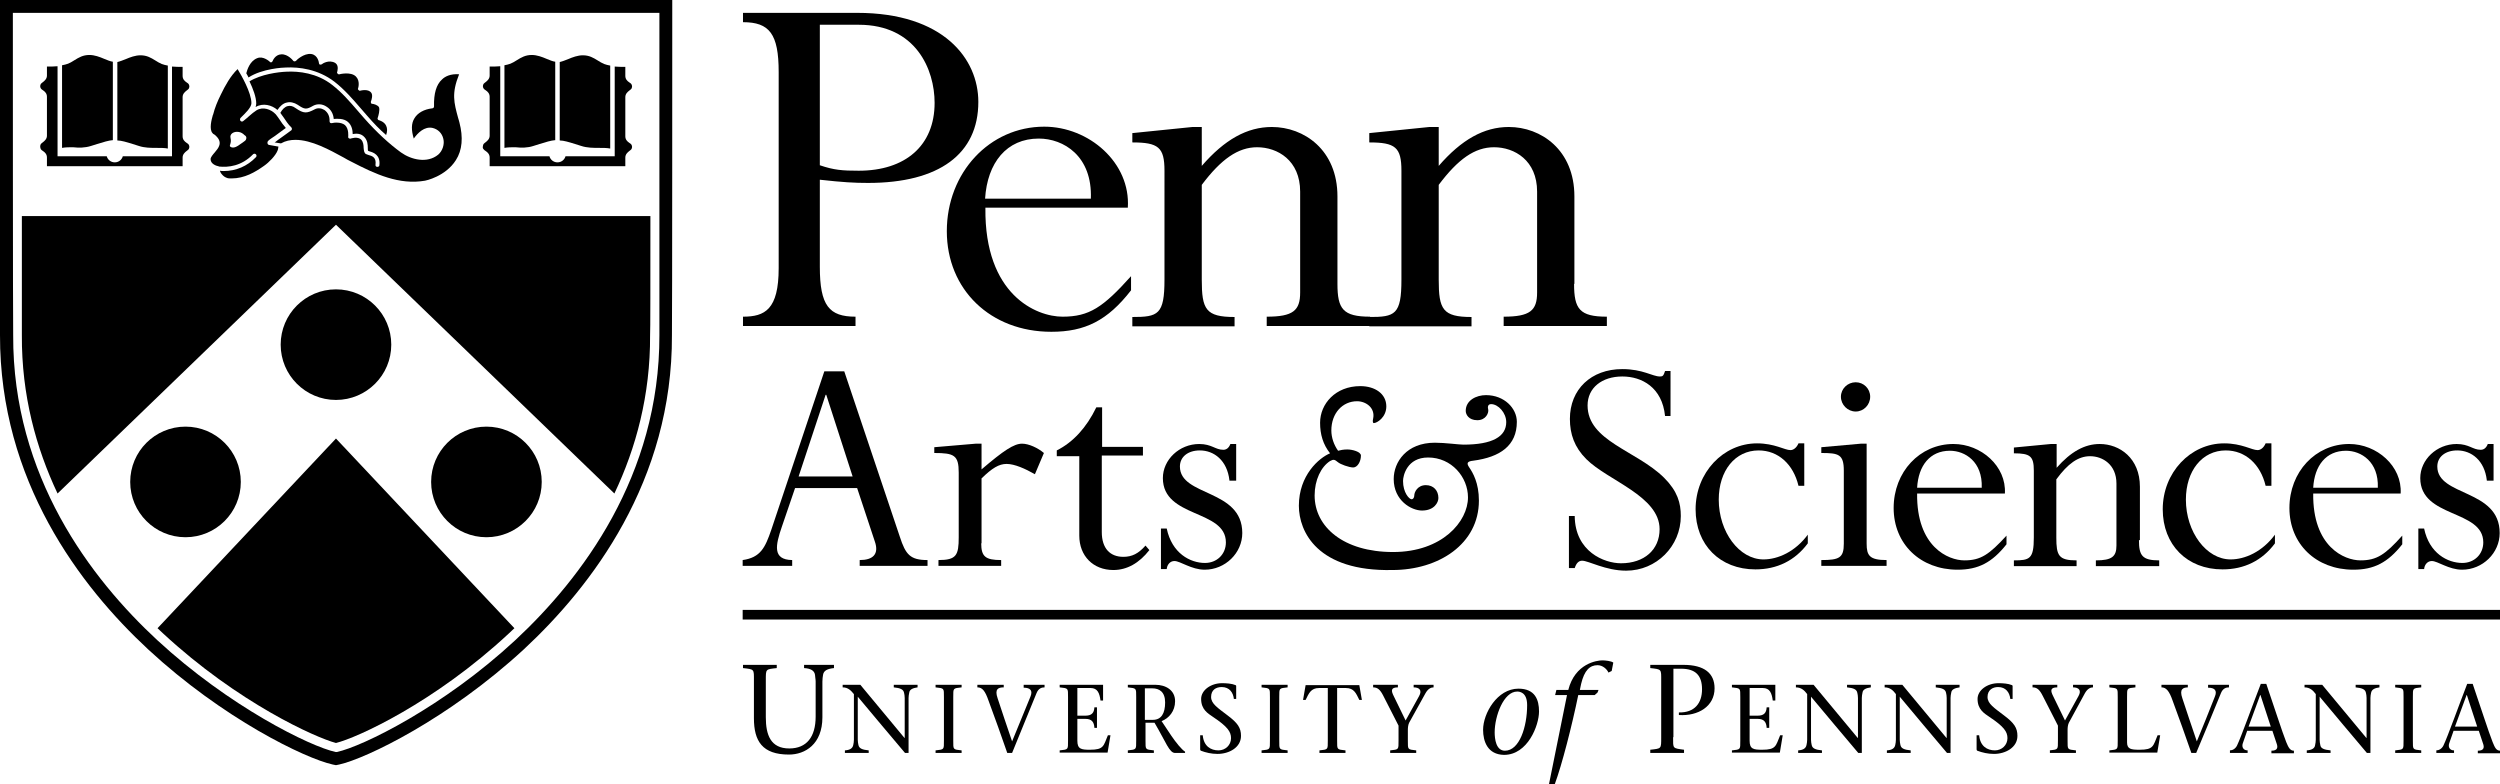 <svg version="1.1" xmlns="http://www.w3.org/2000/svg" xmlns:xlink="http://www.w3.org/1999/xlink" x="0px" y="0px"
	viewBox="0 0 777.6 244" style="enable-background:new 0 0 777.6 244;" xml:space="preserve">
	<style type="text/css">
		.st0 {
			fill: currentColor;
		}
	</style>
	<g id="Layer_2">
	</g>
	<g id="PennAS_x5F_Option1">
		<g>
			<g>
				<path class="st0" d="M65.5,49.5c0,1.5,1.8,2.1,2.4,2.2c0.1,0,0.1,0,0.2,0.1c2.9,0.3,7-0.1,10.6-3.8c0.2-0.2,0.6-0.3,0.9,0
				c0.2,0.2,0.3,0.6,0,0.9c-2.7,2.8-6.2,4.3-10,4.3c-0.4,0-0.8,0-1.2-0.1c0,0.1,0.1,0.2,0.1,0.3c0.1,0.3,0.3,0.6,0.5,0.8
				c0.4,0.5,0.9,0.9,1.5,1.1c0.4,0.2,0.9,0.2,1.5,0.2c4.1,0,7.4-2,10.1-3.9c1.6-1.1,3.6-3.2,4.2-4.7c0.2-0.4,0.2-0.8,0.3-1.3
				l-2.8-0.5c0,0-0.1,0-0.1,0c-0.3-0.1-0.5-0.3-0.5-0.6c-0.1-0.6,0.4-0.9,1.4-1.6c0.3-0.2,0.6-0.4,0.9-0.6c1.5-1.1,2.7-2,3.4-2.5
				c-0.8-0.9-1.5-1.9-2-2.7c-0.4-0.6-0.8-1.1-1.1-1.5c0,0,0,0-0.1-0.1c-1.4-1.5-3.9-2.4-5.9-1.2c-0.8,0.5-1.5,1.1-2.3,1.8
				c-0.6,0.5-1.2,1.1-1.9,1.6c-0.3,0.2-0.6,0.1-0.8-0.1c-0.2-0.3-0.2-0.6,0-0.9c0.1-0.1,0.2-0.2,0.3-0.3c0.9-0.9,3.1-2.9,3.1-4.3
				c0-3.3-3.2-8.8-4.3-10.6c-2.2,2.1-3.9,5.2-5.2,7.9c-1.1,2.2-1.9,4.2-2.4,6.2l-0.1,0.2c-0.4,1.4-1.2,4.4-0.1,5.6
				c0.1,0.2,0.3,0.3,0.5,0.4c0.2,0.1,0.4,0.3,0.6,0.5c2.2,2.1,0.7,3.8-0.4,5.1C66.2,48.1,65.5,48.9,65.5,49.5z M71.7,42.9
				c-0.3-1.3,1-1.9,2-1.9c0.7,0,1.4,0.2,2,0.7c0.2,0.2,0.4,0.4,0.6,0.5c0.5,0.4,0.4,1.2-0.1,1.6c-0.5,0.4-1.1,0.8-1.4,1
				c-0.8,0.6-2.2,1.6-3.2,0.8C71.2,45.2,72.1,44.6,71.7,42.9z"></path>
				<path class="st0" d="M41.3,44.8c0.6,0.2,1.2,0.4,1.9,0.6C45,46,46.9,46,48.8,46c1.2,0,2.4,0,3.4,0.2V20.4
				c-0.7-0.1-1.3-0.3-1.9-0.5c-0.7-0.3-1.4-0.7-2-1.1c-1.3-0.8-2.6-1.6-4.6-1.6c-1.6,0-3.2,0.6-4.6,1.2c-1,0.4-1.8,0.7-2.6,0.9v24.4
				c0,0,0.1,0,0.1,0C37.7,43.7,39.4,44.2,41.3,44.8z"></path>
				<path class="st0" d="M88.9,21c4.1-0.2,10,0.5,15.1,4.4c3.1,2.4,5.7,5.4,8.2,8.3c0.7,0.8,1.3,1.5,2,2.3c2,2.3,3.9,4.3,5.9,6
				c0.4-1.1,0.4-2.1,0-2.9c-0.6-1.3-2.2-1.7-2.2-1.7c-0.2,0-0.3-0.1-0.4-0.3c-0.1-0.1-0.1-0.3,0-0.5c0.2-0.6,0.7-2.3,0.4-3.2
				c-0.3-0.7-1.7-1.1-2.1-1.1c-0.2,0-0.4-0.1-0.4-0.3c-0.1-0.2-0.1-0.4,0-0.5c0.2-0.5,0.6-1.9,0.1-2.6c-0.9-1.4-3.4-0.7-3.4-0.7
				c-0.2,0.1-0.4,0-0.6-0.2c-0.2-0.2-0.2-0.4-0.1-0.6c0,0,0.7-2.2-0.7-3.6c-1.6-1.6-5.1-0.7-5.1-0.7c-0.2,0.1-0.4,0-0.6-0.2
				c-0.2-0.2-0.2-0.4-0.1-0.6c0-0.1,0.6-1.9-0.6-2.7c-2-1.2-4.2,0.3-4.2,0.4c-0.2,0.1-0.4,0.1-0.6,0.1c-0.2-0.1-0.3-0.3-0.3-0.5
				c0-0.1-0.3-2.5-2.4-2.8c-2.3-0.3-4.7,2-4.7,2.1c-0.1,0.1-0.3,0.2-0.5,0.2c-0.2,0-0.3-0.1-0.4-0.2c0,0-1.6-2.1-3.7-2
				c-2,0.1-2.7,2.1-2.7,2.1c-0.1,0.2-0.2,0.3-0.4,0.4c-0.2,0-0.4,0-0.5-0.2c0,0-2-1.9-3.9-1.1c-2.3,0.9-3.1,3.6-3.4,4.7
				c0.2,0.4,0.5,0.8,0.7,1.3C81.6,21.3,88.2,21,88.9,21z"></path>
				<path class="st0" d="M136.3,48.1c-3.4,2.8-8.4,1.6-11.6-0.7c-3.7-2.7-7.5-6.2-11.4-10.6c-0.7-0.8-1.4-1.6-2-2.3
				c-2.5-2.9-5-5.8-8-8.1c-4.7-3.7-10.4-4.3-14.2-4.1c-2.6,0.1-7.9,0.8-11.5,3c1.1,2.3,2.1,4.9,2.1,6.9c0,0.4-0.1,0.7-0.2,1.1
				c2.3-1.4,5.1-0.6,6.8,0.9c0.8-1.2,1.8-2.1,2.9-2.3c1.1-0.3,2.3,0,3.4,0.7c2.2,1.5,2.7,1.5,4.8,0.3c1.3-0.7,2.9-0.6,4.2,0.3
				c1.3,0.8,2.1,2.2,2.2,3.8c1.1-0.1,3.1-0.2,4.4,0.9c1.3,1.1,1.5,2.8,1.5,3.8c1-0.2,2.6-0.3,3.7,1c0.9,1,1,2.3,1,3.3
				c0,0.3,0,0.8,0.1,0.9c0.1,0.1,0.3,0.1,0.5,0.2c1.1,0.3,3.4,1.1,3,4.3c0,0.3-0.3,0.5-0.6,0.5c0,0,0,0-0.1,0
				c-0.3,0-0.6-0.3-0.5-0.7c0.3-2.3-1.1-2.7-2.2-3c-0.3-0.1-0.6-0.2-0.8-0.3c-0.6-0.4-0.6-1.1-0.7-1.9c0-0.8-0.1-1.8-0.7-2.5
				c-1.1-1.2-3.3-0.4-3.3-0.4c-0.2,0.1-0.4,0-0.6-0.1c-0.2-0.1-0.2-0.3-0.2-0.5c0,0,0.3-2.4-1-3.6c-1.2-1-3.4-0.8-4.1-0.6
				c-0.2,0-0.4,0-0.5-0.1c-0.1-0.1-0.2-0.3-0.2-0.5c0.1-1.5-0.5-2.7-1.6-3.5c-1-0.6-2.1-0.7-3-0.2c-2.5,1.3-3.4,1.4-6-0.4
				c-0.8-0.6-1.6-0.8-2.4-0.6c-0.9,0.2-1.7,1-2.3,2.1c0.3,0.4,0.6,0.9,1,1.4c0.7,1,1.4,2.2,2.4,3.1c0.1,0.1,0.2,0.3,0.2,0.5
				c0,0.2-0.1,0.4-0.3,0.5c0,0-1.6,1.2-4,2.9c-0.3,0.2-0.6,0.5-0.9,0.7c-0.1,0-0.1,0.1-0.2,0.1l2,0.3c1.4-0.8,2.9-1.1,4.5-1.1
				c5,0,10.6,3.1,15,5.5c0.8,0.5,1.6,0.9,2.4,1.3c7.5,3.9,14.9,7.3,22.9,5.9c0.1,0,6.4-1.3,9.6-6.4c2-3.1,2.3-7.1,1.1-11.7
				c-0.1-0.5-0.3-1-0.4-1.4c-1.3-4.8-2.1-7.6,0.3-13.6c-2.7-0.2-4.4,0.7-5.3,1.6c-1.8,1.6-2.6,4.4-2.5,8.4c0,0.3-0.2,0.6-0.6,0.6
				c-2.5,0.3-4.5,1.4-5.5,3.1c-1,1.6-1,3.7-0.2,6.3c1.2-1.7,3.3-3.9,5.9-3.3c1.6,0.4,2.9,1.6,3.3,3.4
				C138.3,44.8,137.7,46.9,136.3,48.1z"></path>
				<path class="st0" d="M165.9,45.4c0.6-0.2,1.3-0.4,1.9-0.6c1.9-0.6,3.6-1.1,4.8-1.2c0,0,0.1,0,0.1,0V19.2
				c-0.8-0.1-1.7-0.5-2.7-0.9c-1.4-0.6-3-1.2-4.6-1.2c-2,0-3.3,0.8-4.6,1.6c-0.6,0.4-1.3,0.8-2,1.1c-0.6,0.2-1.2,0.4-1.9,0.5v25.7
				c1.1-0.2,2.2-0.2,3.4-0.2C162.2,46,164.1,46,165.9,45.4z"></path>
				<path class="st0"
					d="M150.4,46.4c0.1,0.2,0.4,0.4,0.7,0.6c0.6,0.4,1.2,1,1.2,2v2.7h21.1h0h21.1V49c0-1,0.7-1.6,1.2-2
				c0.3-0.2,0.5-0.4,0.7-0.6c0.1-0.2,0.2-0.5,0.2-0.7l0,0l0,0c0-0.3-0.1-0.5-0.2-0.7c-0.1-0.2-0.4-0.4-0.7-0.6c-0.6-0.4-1.2-1-1.2-2
				V30.2c0-1,0.7-1.6,1.2-2c0.3-0.2,0.5-0.4,0.7-0.6c0.1-0.2,0.2-0.5,0.2-0.7l0,0l0,0c0-0.3-0.1-0.5-0.2-0.7
				c-0.1-0.2-0.4-0.4-0.7-0.6c-0.6-0.4-1.2-1-1.2-2v-2.8c0,0-0.1,0-0.1,0c-1.1,0-2.2,0-3.2-0.1v27.9h0h-15.3
				c-0.3,1.1-1.3,1.9-2.5,1.9s-2.2-0.8-2.5-1.9h-15.3V20.6c-1,0.1-2.1,0.1-3.2,0.1c0,0-0.1,0-0.1,0v2.8c0,1-0.7,1.6-1.2,2
				c-0.3,0.2-0.5,0.4-0.7,0.6c-0.1,0.2-0.2,0.5-0.2,0.7l0,0l0,0c0,0.3,0.1,0.5,0.2,0.7c0.1,0.2,0.4,0.4,0.7,0.6c0.6,0.4,1.2,1,1.2,2
				v12.1c0,1-0.7,1.6-1.2,2c-0.3,0.2-0.5,0.4-0.7,0.6c-0.1,0.2-0.2,0.5-0.2,0.7l0,0l0,0C150.1,45.9,150.2,46.2,150.4,46.4z"></path>
				<path class="st0" d="M28.3,45.4c0.6-0.2,1.3-0.4,1.9-0.6c1.9-0.6,3.6-1.1,4.8-1.2c0,0,0.1,0,0.1,0V19.2c-0.8-0.1-1.7-0.5-2.7-0.9
				c-1.4-0.6-3-1.2-4.6-1.2c-2,0-3.3,0.8-4.6,1.6c-0.6,0.4-1.3,0.8-2,1.1c-0.6,0.2-1.2,0.4-1.9,0.5v25.7c1.1-0.2,2.2-0.2,3.4-0.2
				C24.5,46,26.4,46,28.3,45.4z"></path>
				<path class="st0" d="M178.9,44.8c0.6,0.2,1.2,0.4,1.9,0.6c1.8,0.6,3.8,0.6,5.6,0.6c1.2,0,2.4,0,3.4,0.2V20.4
				c-0.7-0.1-1.3-0.3-1.9-0.5c-0.7-0.3-1.4-0.7-2-1.1c-1.3-0.8-2.6-1.6-4.6-1.6c-1.6,0-3.2,0.6-4.6,1.2c-1,0.4-1.8,0.7-2.6,0.9v24.4
				c0,0,0.1,0,0.1,0C175.3,43.7,177,44.2,178.9,44.8z"></path>
				<circle class="st0" cx="104.5" cy="107.2" r="17.2"></circle>
				<path class="st0" d="M12.7,46.4c0.1,0.2,0.4,0.4,0.7,0.6c0.6,0.4,1.2,1,1.2,2v2.7h21.1h0h21.1V49c0-1,0.7-1.6,1.2-2
				c0.3-0.2,0.5-0.4,0.7-0.6c0.1-0.2,0.2-0.5,0.2-0.7l0,0l0,0c0-0.3-0.1-0.5-0.2-0.7c-0.1-0.2-0.4-0.4-0.7-0.6c-0.6-0.4-1.2-1-1.2-2
				V30.2c0-1,0.7-1.6,1.2-2c0.3-0.2,0.5-0.4,0.7-0.6c0.1-0.2,0.2-0.5,0.2-0.7l0,0l0,0c0-0.3-0.1-0.5-0.2-0.7
				c-0.1-0.2-0.4-0.4-0.7-0.6c-0.6-0.4-1.2-1-1.2-2v-2.8c0,0-0.1,0-0.1,0c-1.1,0-2.2,0-3.2-0.1v27.9h0H38.2
				c-0.3,1.1-1.3,1.9-2.5,1.9c-1.2,0-2.2-0.8-2.5-1.9H17.9V20.6c-1,0.1-2.1,0.1-3.2,0.1c0,0-0.1,0-0.1,0v2.8c0,1-0.7,1.6-1.2,2
				c-0.3,0.2-0.5,0.4-0.7,0.6c-0.1,0.2-0.2,0.5-0.2,0.7l0,0l0,0c0,0.3,0.1,0.5,0.2,0.7c0.1,0.2,0.4,0.4,0.7,0.6c0.6,0.4,1.2,1,1.2,2
				v12.1c0,1-0.7,1.6-1.2,2c-0.3,0.2-0.5,0.4-0.7,0.6c-0.1,0.2-0.2,0.5-0.2,0.7l0,0l0,0C12.5,45.9,12.6,46.2,12.7,46.4z">
				</path>
				<path class="st0" d="M202.3,67.2H6.8c0,19.6,0,36.5,0,37.1c-0.1,18.6,4.4,35,11.1,49.2l86.6-83.6l86.6,83.6
				c6.7-14.1,11.2-30.6,11.1-49.2C202.3,103.7,202.3,86.8,202.3,67.2z"></path>
				<path class="st0" d="M209.1,0H0c0,0,0,103.7,0,104.2c-0.1,45.4,25,78.2,46.1,97.8c23.2,21.5,48.8,33.9,57.4,35.8l1,0.2l1-0.2
				c8.5-1.9,34.1-14.3,57.4-35.8c21.1-19.6,46.3-52.4,46.1-97.8C209.1,102.9,209.1,0,209.1,0z M205.1,104.2
				c0.1,43.9-24.3,75.8-44.8,94.9c-22.4,20.8-47.6,33.1-55.5,34.8l-0.2,0l-0.2,0c-7.9-1.7-33.1-14.1-55.5-34.8
				c-20.5-19-45-50.9-44.8-94.9C4,102.9,4,4,4,4h201.1C205.1,4,205.1,102.9,205.1,104.2z"></path>
				<circle class="st0" cx="151.3" cy="149.9" r="17.2"></circle>
				<circle class="st0" cx="57.7" cy="149.9" r="17.2"></circle>
				<path class="st0" d="M49,195.4c0.6,0.5,1.1,1.1,1.7,1.6c23.3,21.6,47.4,32.4,53.8,34.1c6.5-1.6,30.6-12.5,53.8-34.1
				c0.6-0.5,1.1-1.1,1.7-1.6l-55.5-59L49,195.4z"></path>
			</g>
			<g>
				<g>
					<g>
						<path class="st0" d="M238.2,223.1c0,5.5,1.5,9.7,7.3,9.7c5.4,0,8.2-3.6,8.2-9.9V212c0-0.8-0.2-1.5-0.2-2.1
						c-0.2-1.4-1.5-2-3.4-2.1v-1h9.3v1c-1.9,0.2-3.2,0.7-3.4,2.1c-0.1,0.6-0.2,1.3-0.2,2.1v11.1c0,8.4-5.4,11.6-10.4,11.6
						c-8.3,0-10.9-4.2-10.9-11.3v-11.7c0-3.6,0.2-3.5-3.4-3.9v-1h10.5v1c-3.5,0.4-3.4,0.2-3.4,3.9V223.1L238.2,223.1z">
						</path>
						<path class="st0" d="M281.5,234.2c-4.8-5.7-9.8-11.6-14.7-17.5v13.4c0,0.6,0.1,1.1,0.2,1.6c0.2,1.1,1.2,1.5,3.2,1.7v0.8h-7.4
						v-0.8c1.5-0.1,2.4-0.6,2.6-1.7c0.1-0.5,0.2-1,0.2-1.6v-14.2c-0.9-1.1-1.8-2.1-3.5-2.1V213h5.5c4.5,5.5,9.2,11,13.7,16.5h0.1
						v-12.4c0-0.6-0.1-1.2-0.2-1.6c-0.2-1.1-1.2-1.5-3.2-1.7V213h7.4v0.8c-1.4,0.2-2.5,0.6-2.6,1.7c-0.1,0.5-0.2,1-0.2,1.6v17.1
						H281.5L281.5,234.2z"></path>
						<path class="st0" d="M296.5,230.4c0,2.8-0.1,2.7,2.6,3v0.8h-8.1v-0.8c2.7-0.3,2.6-0.2,2.6-3v-13.6c0-2.8,0.1-2.7-2.6-3V213h8.1
						v0.8c-2.7,0.3-2.6,0.2-2.6,3V230.4L296.5,230.4z"></path>
						<path class="st0" d="M312.2,213.8c-1.7,0-2.9,0.5-1.9,3.4c1.2,3.6,2.9,8.8,4.5,13.4c1.9-4.6,3.8-9.3,5.7-13.9
						c0.8-1.9,0-2.8-2.1-2.8V213h6.5v0.8c-0.9,0-1.9,0.3-2.5,1.8c-2.5,6.2-5.1,12.4-7.6,18.6h-1.5c-1.8-5.2-3.9-11.1-5.8-16.2
						c-1.1-3.2-2-4.2-3.5-4.2V213h8.2V213.8L312.2,213.8z"></path>
						<path class="st0" d="M329.6,233.4c2.7-0.3,2.6-0.2,2.6-3v-13.6c0-2.8,0.1-2.7-2.6-3V213h13.5v4.9h-0.8
						c-0.3-2.3-0.9-3.9-3.1-3.9h-4.1v8.6h2.5c1.9,0,2.7-0.8,2.8-2.6h0.8v6.4h-0.8c-0.1-1.8-0.8-2.8-2.8-2.8h-2.5v6.8
						c0,2.6,1.2,2.8,3.9,2.8c4.4,0,4.2-1.2,5.6-4.5h0.8l-0.9,5.4h-14.9V233.4L329.6,233.4z"></path>
						<path class="st0" d="M350.6,213h8.8c3.1,0,6.1,1.6,6.1,5.1c0,3.1-1.9,5.3-4.2,6.2l3,4.5c1.5,2.2,3.2,4.3,4.3,5v0.4h-3.1
						c-1.8,0-2.8-3.3-6.4-9.4h-2.8v5.6c0,2.8-0.1,2.7,2.6,3v0.8h-8.1v-0.8c2.7-0.3,2.6-0.2,2.6-3v-13.6c0-2.8,0.1-2.7-2.6-3V213
						L350.6,213z M356.1,223.9h2.5c2.6,0,3.8-2,3.8-5.4c0-3.3-1.8-4.4-4-4.4h-2.3V223.9L356.1,223.9z"></path>
						<path class="st0" d="M383.8,217.5c-0.2-2.1-1.4-3.8-3.8-3.8c-1.8,0-3.3,0.9-3.3,3.1c0,2.1,2.1,3.4,5.1,5.7
						c3.2,2.4,4.2,3.9,4.2,6.4c0,3.6-3.7,5.6-7.3,5.6c-1.9,0-3.6-0.4-5.2-1c-0.1-0.1-0.2-0.2-0.2-0.4v-4.4h0.8
						c0.3,3.4,2.5,4.7,4.9,4.7c2.1,0,3.9-1.6,3.9-3.8c0-2-1.1-3.6-5.6-6.6c-1.6-1.1-3.7-2.3-3.7-5.6c0-2.7,3-4.9,6.5-4.9
						c1.3,0,3,0.1,4.2,0.6c0.2,0.1,0.2,0.2,0.2,0.3v4H383.8L383.8,217.5z"></path>
						<path class="st0" d="M397.9,230.4c0,2.8-0.1,2.7,2.6,3v0.8h-8.1v-0.8c2.7-0.3,2.6-0.2,2.6-3v-13.6c0-2.8,0.1-2.7-2.6-3V213h8.1
						v0.8c-2.7,0.3-2.6,0.2-2.6,3V230.4L397.9,230.4z"></path>
						<path class="st0" d="M415.9,230.4c0,2.8-0.1,2.7,2.6,3v0.8h-8.1v-0.8c2.7-0.3,2.6-0.2,2.6-3V214h-2.7c-2.6,0-3.2,1.7-4.2,3.7
						h-0.8l0.8-4.6h16.7l0.8,4.6h-0.8c-1-2-1.6-3.7-4.2-3.7h-2.7V230.4L415.9,230.4z"></path>
						<path class="st0" d="M432.4,233.4c2.7-0.3,2.6-0.2,2.6-3v-4.7l-4.7-9.2c-1-2-1.8-2.7-3.2-2.7V213h7.7v0.8
						c-2.3,0-2.1,1.1-1.3,2.7l3.7,7.6l4.2-7.6c1-1.8,0.1-2.7-1.7-2.7V213h6.2v0.8c-0.8,0-1.7,0.4-2.5,1.8l-5.1,9.2
						c-0.3,0.6-0.4,1.5-0.4,2.2v3.4c0,2.8-0.1,2.7,2.6,3v0.8h-8.1V233.4L432.4,233.4z"></path>
						<path class="st0" d="M461.3,227c0-5.1,4.4-12.8,11-12.8c5.2,0,6.4,3.5,6.4,7.1c0,4.3-3.5,13.5-10.9,13.5
						C462.7,234.7,461.3,230.6,461.3,227L461.3,227z M475,219.3c0-4.1-2.5-4.2-3.1-4.2c-4.2,0-7,7.6-7,12.7c0,2,0.4,5.7,3.2,5.7
						C472.6,233.5,475,226.1,475,219.3L475,219.3z"></path>
						<path class="st0" d="M496.9,215.4l-0.9,0.8h-5.1c-1.9,9.3-5.1,21.8-7.3,27.7h-1.8l5.6-27.7h-3.7l0.4-1.6h3.7
						c2.1-8.3,9-9.2,10.6-9.2c0.9,0,2.8,0.2,3.4,0.7l-0.5,2.6l-1,0.5c-0.5-1.1-1.8-2.3-3.4-2.3c-2.4,0-4.1,1.6-5.1,5.8l-0.4,1.9h5.8
						L496.9,215.4L496.9,215.4z"></path>
						<path class="st0" d="M520.4,229.3c0,3.6-0.2,3.4,3.4,3.9v1h-10.5v-1c3.5-0.4,3.4-0.2,3.4-3.9v-17.6c0-3.6,0.2-3.5-3.4-3.9v-1
						h10.3c6.5,0,9.7,2.6,9.7,7.3c0,5.6-5.1,8.7-11.1,8.3v-0.8c4.9,0.1,7.2-2.9,7.2-7.2c0-4.4-2.1-6.4-6.5-6.4h-2.4V229.3
						L520.4,229.3z"></path>
						<path class="st0" d="M538.7,233.4c2.7-0.3,2.6-0.2,2.6-3v-13.6c0-2.8,0.1-2.7-2.6-3V213h13.5v4.9h-0.8
						c-0.3-2.3-0.9-3.9-3.1-3.9h-4.1v8.6h2.5c1.9,0,2.7-0.8,2.8-2.6h0.8v6.4h-0.8c-0.1-1.8-0.8-2.8-2.8-2.8h-2.5v6.8
						c0,2.6,1.2,2.8,3.9,2.8c4.4,0,4.2-1.2,5.6-4.5h0.8l-0.9,5.4h-14.9V233.4L538.7,233.4z"></path>
						<path class="st0" d="M578,234.2c-4.8-5.7-9.8-11.6-14.7-17.5v13.4c0,0.6,0.1,1.1,0.2,1.6c0.2,1.1,1.2,1.5,3.2,1.7v0.8h-7.4
						v-0.8c1.5-0.1,2.4-0.6,2.6-1.7c0.1-0.5,0.2-1,0.2-1.6v-14.2c-0.8-1.1-1.8-2.1-3.5-2.1V213h5.5c4.5,5.5,9.2,11,13.7,16.5h0.1
						v-12.4c0-0.6-0.1-1.2-0.2-1.6c-0.2-1.1-1.2-1.5-3.2-1.7V213h7.4v0.8c-1.4,0.2-2.5,0.6-2.6,1.7c-0.1,0.5-0.2,1-0.2,1.6v17.1H578
						L578,234.2z"></path>
						<path class="st0" d="M605.6,234.2c-4.8-5.7-9.8-11.6-14.7-17.5v13.4c0,0.6,0.1,1.1,0.2,1.6c0.2,1.1,1.2,1.5,3.2,1.7v0.8h-7.4
						v-0.8c1.5-0.1,2.4-0.6,2.6-1.7c0.1-0.5,0.2-1,0.2-1.6v-14.2c-0.8-1.1-1.8-2.1-3.5-2.1V213h5.5c4.5,5.5,9.2,11,13.7,16.5h0.1
						v-12.4c0-0.6-0.1-1.2-0.2-1.6c-0.2-1.1-1.2-1.5-3.2-1.7V213h7.4v0.8c-1.4,0.2-2.5,0.6-2.6,1.7c-0.1,0.5-0.2,1-0.2,1.6v17.1
						H605.6L605.6,234.2z"></path>
						<path class="st0" d="M625.3,217.5c-0.2-2.1-1.4-3.8-3.8-3.8c-1.7,0-3.3,0.9-3.3,3.1c0,2.1,2.1,3.4,5.1,5.7
						c3.2,2.4,4.2,3.9,4.2,6.4c0,3.6-3.7,5.6-7.3,5.6c-1.9,0-3.6-0.4-5.2-1c-0.1-0.1-0.2-0.2-0.2-0.4v-4.4h0.8
						c0.3,3.4,2.5,4.7,4.9,4.7c2.1,0,3.9-1.6,3.9-3.8c0-2-1.1-3.6-5.6-6.6c-1.6-1.1-3.7-2.3-3.7-5.6c0-2.7,3-4.9,6.5-4.9
						c1.3,0,3,0.1,4.2,0.6c0.2,0.1,0.2,0.2,0.2,0.3v4H625.3L625.3,217.5z"></path>
						<path class="st0" d="M637.5,233.4c2.7-0.3,2.6-0.2,2.6-3v-4.7l-4.7-9.2c-1-2-1.8-2.7-3.2-2.7V213h7.7v0.8
						c-2.3,0-2.1,1.1-1.3,2.7l3.7,7.6l4.2-7.6c1-1.8,0.1-2.7-1.7-2.7V213h6.2v0.8c-0.8,0-1.7,0.4-2.5,1.8l-5,9.2
						c-0.3,0.6-0.4,1.5-0.4,2.2v3.4c0,2.8-0.1,2.7,2.6,3v0.8h-8.1V233.4L637.5,233.4z"></path>
						<path class="st0" d="M656.1,233.4c2.7-0.3,2.6-0.2,2.6-3v-13.6c0-2.8,0.1-2.7-2.6-3V213h8.1v0.8c-2.7,0.3-2.6,0.2-2.6,3v14.1
						c0,2.1,1.2,2.3,3.9,2.3c4.4,0,4.2-1.2,5.6-4.5h0.8l-0.9,5.4h-14.9V233.4L656.1,233.4z"></path>
						<path class="st0" d="M680.7,213.8c-1.7,0-2.9,0.5-1.9,3.4c1.2,3.6,2.9,8.8,4.5,13.4c1.9-4.6,3.8-9.3,5.6-13.9
						c0.8-1.9,0-2.8-2.1-2.8V213h6.5v0.8c-0.9,0-1.9,0.3-2.5,1.8c-2.5,6.2-5.1,12.4-7.7,18.6h-1.5c-1.8-5.2-3.9-11.1-5.8-16.2
						c-1.1-3.2-2.1-4.2-3.5-4.2V213h8.2V213.8L680.7,213.8z"></path>
						<path class="st0" d="M699,227.2l-1.4,4c-0.4,1.2,0.2,2.2,1.5,2.2v0.8h-5.5v-0.8c0.8,0,1.7-0.5,2.2-1.5
						c1.3-2.7,4.8-12.5,7.4-19.2h1.7c2.1,6.1,5.1,15.4,6.2,18.1c0.7,1.7,1.2,2.7,2.4,2.7v0.8h-7v-0.8c1.9,0,2.1-1,1.6-2.3l-1.3-3.9
						H699L699,227.2z M706.3,226l-3.2-9.8H703l-3.6,9.8H706.3L706.3,226z"></path>
						<path class="st0" d="M736.2,234.2c-4.8-5.7-9.8-11.6-14.7-17.5v13.4c0,0.6,0.1,1.1,0.2,1.6c0.1,1.1,1.2,1.5,3.2,1.7v0.8h-7.4
						v-0.8c1.5-0.1,2.5-0.6,2.6-1.7c0.1-0.5,0.2-1,0.2-1.6v-14.2c-0.8-1.1-1.8-2.1-3.5-2.1V213h5.5c4.5,5.5,9.2,11,13.7,16.5h0.1
						v-12.4c0-0.6-0.1-1.2-0.2-1.6c-0.2-1.1-1.2-1.5-3.2-1.7V213h7.4v0.8c-1.4,0.2-2.4,0.6-2.6,1.7c-0.1,0.5-0.2,1-0.2,1.6v17.1
						H736.2L736.2,234.2z"></path>
						<path class="st0" d="M750.5,230.4c0,2.8-0.1,2.7,2.6,3v0.8H745v-0.8c2.7-0.3,2.6-0.2,2.6-3v-13.6c0-2.8,0.1-2.7-2.6-3V213h8.1
						v0.8c-2.7,0.3-2.6,0.2-2.6,3V230.4L750.5,230.4z"></path>
						<path class="st0" d="M763.2,227.2l-1.4,4c-0.4,1.2,0.2,2.2,1.5,2.2v0.8h-5.5v-0.8c0.8,0,1.7-0.5,2.2-1.5
						c1.3-2.7,4.8-12.5,7.4-19.2h1.7c2.1,6.1,5.1,15.4,6.2,18.1c0.7,1.7,1.1,2.7,2.4,2.7v0.8h-7v-0.8c1.9,0,2.1-1,1.6-2.3l-1.3-3.9
						H763.2L763.2,227.2z M770.5,226l-3.2-9.8h-0.1l-3.6,9.8H770.5L770.5,226z"></path>
					</g>
					<rect x="231" y="189.7" class="st0" width="546.6" height="3"></rect>
					<g>
						<path class="st0" d="M266.6,151.8h-19.3l-4.1,12c-2,5.8-3,10.3,3.2,10.4v1.8H231v-1.8c5.6-0.8,7-3.9,8.9-9.4l16.5-49.3h6.2
						l17.3,51.5c1.8,5.5,3.2,7.2,8.6,7.2v1.8h-21.1v-1.8c4.1,0,6.1-1.8,4.7-5.8L266.6,151.8z M257,122.8h-0.2l-8.4,25.4h16.8
						L257,122.8z"></path>
						<path class="st0"
							d="M305.2,169c0,4.1,1.3,5.2,6.2,5.2v1.8h-19.5v-1.8c5.6,0,6.3-1.5,6.3-7.1V147c0-5.4-1.4-6.1-7.6-6.1v-1.8
						l12.9-1.1h1.8v8c6.9-5.9,10.1-8,12.6-8c2.1,0,4.9,1.3,6.8,2.9l-2.8,6.6c-3-1.7-6.3-3.2-8.8-3.2c-2.4,0-4.5,1.3-7.8,4.5V169z"></path>
						<path class="st0" d="M342.7,139h12.8v2.7h-12.8v23.8c0,5.1,2.6,7.7,6.7,7.7c2.7,0,4.7-1,6.9-3.5l1.2,1.4
						c-3.2,4.1-7,6.2-11.2,6.2c-6.3,0-10.6-4.4-10.6-10.7v-24.7h-7v-1.8c5-2.5,9.2-7,12.3-13.4h1.8V139z"></path>
						<path class="st0" d="M382.4,149.4c-0.7-6.2-4.8-9.3-9.2-9.3c-3.7,0-6.2,2-6.2,5c0,9.4,19.4,6.9,19.4,20.7
						c0,6.2-5.3,11.4-11.7,11.4c-4.1,0-7.6-2.7-9.4-2.7c-1.4,0-2.3,1.2-2.4,2.5h-1.8v-12.6h1.8c1.6,7.7,7.3,10.7,11.9,10.7
						c3.7,0,6.5-2.7,6.5-6.4c0-10.3-19.6-7.5-19.6-20c0-5.7,5.1-10.6,11.3-10.6c3.9,0,5,1.8,7.5,1.8c0.9,0,1.7-0.5,2.2-1.8h1.8v11.4
						H382.4z"></path>
						<path class="st0" d="M404,157.3c0-9.5,6.3-14.9,9.7-16.3c-2.2-2.8-3.1-5.9-3.1-9.5c0-5.9,4.8-11.4,12.5-11.4
						c4.6,0,8.1,2.4,8.1,6.3c0,3.4-2.9,5.2-3.9,5.2c-0.3,0-0.4-0.6-0.2-1.4c0.7-3.3-2.2-5.4-5-5.4c-4.5,0-8,3.7-8,9.1
						c0,2.2,0.8,4.5,2.1,6.3c0.7-0.2,1.7-0.4,2.9-0.4c1.5,0,4.2,0.7,4.2,1.9c0,1.9-1.1,3.7-2.4,3.7s-4-1-4.7-1.6
						c-1.1-0.9-1.4-1-2.5-0.4c-2.8,1.8-4.8,5.9-4.8,10.7c0,9.8,9,17.6,24.4,17.6c15.3,0,23.3-9.5,23.3-17c0-6.3-5.1-12.4-12.4-12.4
						c-6.6,0-7.8,5.7-7.8,7.3c0,3.6,1.9,5.7,2.7,5.7c0.4,0,0.8-0.5,0.8-1.2c0-1,1-3.2,3.6-3.2c2.4,0,3.9,1.7,3.9,4
						c0,1.4-1.3,3.9-5.1,3.9c-3.3,0-8.8-3.1-8.8-9.8c0-5.3,4-11.3,12.8-11.3c3.2,0,7.4,0.6,8.9,0.6c9,0,13.3-2.5,13.3-7
						c0-2.9-2.5-5.6-4.7-5.6c-1.1,0-1.1,1-0.9,1.7c0.2,1-0.7,3.3-3.4,3.3c-2.7,0-3.6-1.8-3.6-2.9c0-3.3,3.3-4.9,6.3-4.9
						c5.7,0,9.6,4.1,9.6,8.3c0,7.4-5.2,11-13.6,12.1c-1.9,0.2-2.1,0.8-1.2,2.1c1.1,1.6,3,4.8,3,10.3c0,13.5-12.5,21.6-26.9,21.6
						C409.8,177.8,404,165.4,404,157.3z"></path>
						<path class="st0" d="M519.7,129.4h-1.8c-0.9-8.9-7.2-12.3-13.3-12.3c-6.3,0-10.8,3.5-10.8,9c0,11.1,15.2,14,23.8,22.5
						c4.2,4.2,5.2,7.9,5.2,11.9c0,9.4-7.6,17-17,17c-6.4,0-11.7-3.1-13.7-3.1c-1,0-1.8,0.7-2.3,2.3h-1.8v-16.2h1.8
						c0.1,11.1,9.2,14.7,14.4,14.7c7.2,0,12-4.2,12-10.6c0-10.3-16.1-15.1-22.8-21.8c-3.7-3.7-5.1-7.8-5.1-12.5
						c0-9.2,6.6-15.5,16.3-15.5c6.4,0,9.4,2.3,11.7,2.3c0.9,0,1.1-0.2,1.6-1.7h1.7V129.4z"></path>
						<path class="st0" d="M561.2,151.1h-1.8c-1.6-6.7-6.3-11-12.4-11c-7.3,0-12.4,6.3-12.4,15.3c0,10.1,6.4,18.6,13.9,18.6
						c4.5,0,9.9-2.4,13.8-7.7v2.7c-4,5.4-9.6,8.1-16.3,8.1c-11,0-18.6-7.6-18.6-18.7c0-11.4,8.6-20.5,19.1-20.5
						c5.5,0,8.6,2.1,10.4,2.1c0.9,0,1.9-0.7,2.5-2.1h1.8V151.1z"></path>
						<path class="st0" d="M580.6,169.1c0,3.7,0.9,5.1,6.2,5.1v1.8h-20.3v-1.8c5.6,0,7-0.7,7-5.1v-22.7c0-5.1-1.6-5.5-7-5.5v-1.8
						l12.3-1.1h1.8V169.1z M581.7,123.4c0,2.5-2,4.6-4.5,4.6c-2.5,0-4.6-2.1-4.6-4.6c0-2.5,2.1-4.5,4.6-4.5
						C579.7,118.9,581.7,120.9,581.7,123.4z"></path>
						<path class="st0" d="M596.3,153.5c-0.2,16.6,9.7,20.8,14.7,20.8c5.1,0,7.7-1.8,13.1-7.7v2.7c-4.5,5.7-8.8,7.9-15.2,7.9
						c-11.6,0-19.9-8-19.9-19.2c0-11.2,8.1-19.9,18.6-19.9c8.6,0,16.5,6.9,16,15.4H596.3z M616.4,151.7c0.3-8.1-5.2-11.5-9.9-11.5
						c-6.2,0-9.8,4.6-10.2,11.5H616.4z"></path>
						<path class="st0" d="M665.3,168c0,4.8,1,6.3,6.3,6.3v1.8h-19.7v-1.8c5,0,6.4-1.2,6.4-4.6v-19.3c0-5.9-4.3-8.5-8.2-8.5
						c-3.7,0-6.9,2.3-10.5,7.2v18.1c0,5.6,0.7,7.1,6.3,7.1v1.8h-19.5v-1.8c4.9,0,6.2-0.4,6.2-7.1v-20.8c0-4.5-1.1-5.4-6.2-5.4v-1.8
						l11.5-1.1h1.8v7.4c4.4-5,8.7-7.4,13.4-7.4c6.2,0,12.5,4.4,12.5,13.3V168z"></path>
						<path class="st0" d="M706.5,151.1h-1.8c-1.6-6.7-6.3-11-12.4-11c-7.3,0-12.4,6.3-12.4,15.3c0,10.1,6.4,18.6,13.9,18.6
						c4.5,0,9.9-2.4,13.8-7.7v2.7c-4,5.4-9.6,8.1-16.3,8.1c-11,0-18.6-7.6-18.6-18.7c0-11.4,8.6-20.5,19.1-20.5
						c5.5,0,8.6,2.1,10.4,2.1c0.9,0,1.9-0.7,2.5-2.1h1.8V151.1z"></path>
						<path class="st0" d="M719.5,153.5c-0.2,16.6,9.7,20.8,14.7,20.8c5.1,0,7.7-1.8,13-7.7v2.7c-4.5,5.7-8.8,7.9-15.2,7.9
						c-11.6,0-19.9-8-19.9-19.2c0-11.2,8.1-19.9,18.6-19.9c8.6,0,16.5,6.9,16,15.4H719.5z M739.6,151.7c0.3-8.1-5.2-11.5-9.9-11.5
						c-6.2,0-9.8,4.6-10.2,11.5H739.6z"></path>
						<path class="st0" d="M773.5,149.4c-0.7-6.2-4.8-9.3-9.2-9.3c-3.7,0-6.2,2-6.2,5c0,9.4,19.4,6.9,19.4,20.7
						c0,6.2-5.3,11.4-11.7,11.4c-4.1,0-7.6-2.7-9.4-2.7c-1.4,0-2.3,1.2-2.4,2.5h-1.8v-12.6h1.8c1.6,7.7,7.3,10.7,11.9,10.7
						c3.7,0,6.5-2.7,6.5-6.4c0-10.3-19.6-7.5-19.6-20c0-5.7,5.1-10.6,11.3-10.6c3.9,0,5,1.8,7.5,1.8c0.9,0,1.7-0.5,2.2-1.8h1.8v11.4
						H773.5z"></path>
					</g>
				</g>
				<path class="st0" d="M255,51.4c4.4,1.5,7,1.7,12.1,1.7c14.5,0,23.6-7.8,23.6-21.1c0-10.4-5.8-24.3-23.6-24.3H255V51.4L255,51.4z
				 M255,83c0,12.1,2.9,15.5,11.1,15.5v2.9h-35v-2.9c6.8,0,11.1-2.2,11.1-15.1v-61c0-11.9-2.9-15.5-11.1-15.5V4h35.5
				c26.9,0,37.7,14.3,37.7,27.7c0,16.2-12.2,25.2-34.3,25.2c-4.3,0-7.8-0.2-15-1V83L255,83z"></path>
				<path class="st0" d="M339.3,61.8c0.5-13.3-8.5-18.7-16.2-18.7c-10,0-16,7.5-16.7,18.7H339.3L339.3,61.8z M306.5,64.7
				c-0.3,27,15.8,33.8,24,33.8c8.3,0,12.6-2.9,21.3-12.6v4.4c-7.3,9.4-14.3,12.9-24.8,12.9c-18.9,0-32.5-13.1-32.5-31.3
				c0-18.2,13.3-32.5,30.3-32.5c13.9,0,26.9,11.2,26,25.2H306.5L306.5,64.7z"></path>
				<path class="st0" d="M416,88.3c0,7.8,1.7,10.2,10.2,10.2v2.9H394v-2.9c8.2,0,10.4-1.9,10.4-7.5V59.6c0-9.7-7-13.8-13.4-13.8
				c-5.9,0-11.2,3.7-17.2,11.7V87c0,9.2,1.2,11.6,10.2,11.6v2.9h-31.8v-2.9c8,0,10-0.7,10-11.6V53.1c0-7.3-1.9-8.8-10-8.8v-2.9
				l18.7-1.9h2.9v12.1c7.1-8.2,14.1-12.1,21.8-12.1c10,0,20.4,7.1,20.4,21.6V88.3L416,88.3z"></path>
				<path class="st0" d="M489.6,88.3c0,7.8,1.7,10.2,10.2,10.2v2.9h-32.1v-2.9c8.2,0,10.4-1.9,10.4-7.5V59.6c0-9.7-7-13.8-13.4-13.8
				c-6,0-11.2,3.7-17.2,11.7V87c0,9.2,1.2,11.6,10.2,11.6v2.9h-31.8v-2.9c8,0,10-0.7,10-11.6V53.1c0-7.3-1.9-8.8-10-8.8v-2.9
				l18.7-1.9h2.9v12.1c7.1-8.2,14.1-12.1,21.8-12.1c10,0,20.4,7.1,20.4,21.6V88.3L489.6,88.3z"></path>
			</g>
		</g>
	</g>
</svg>